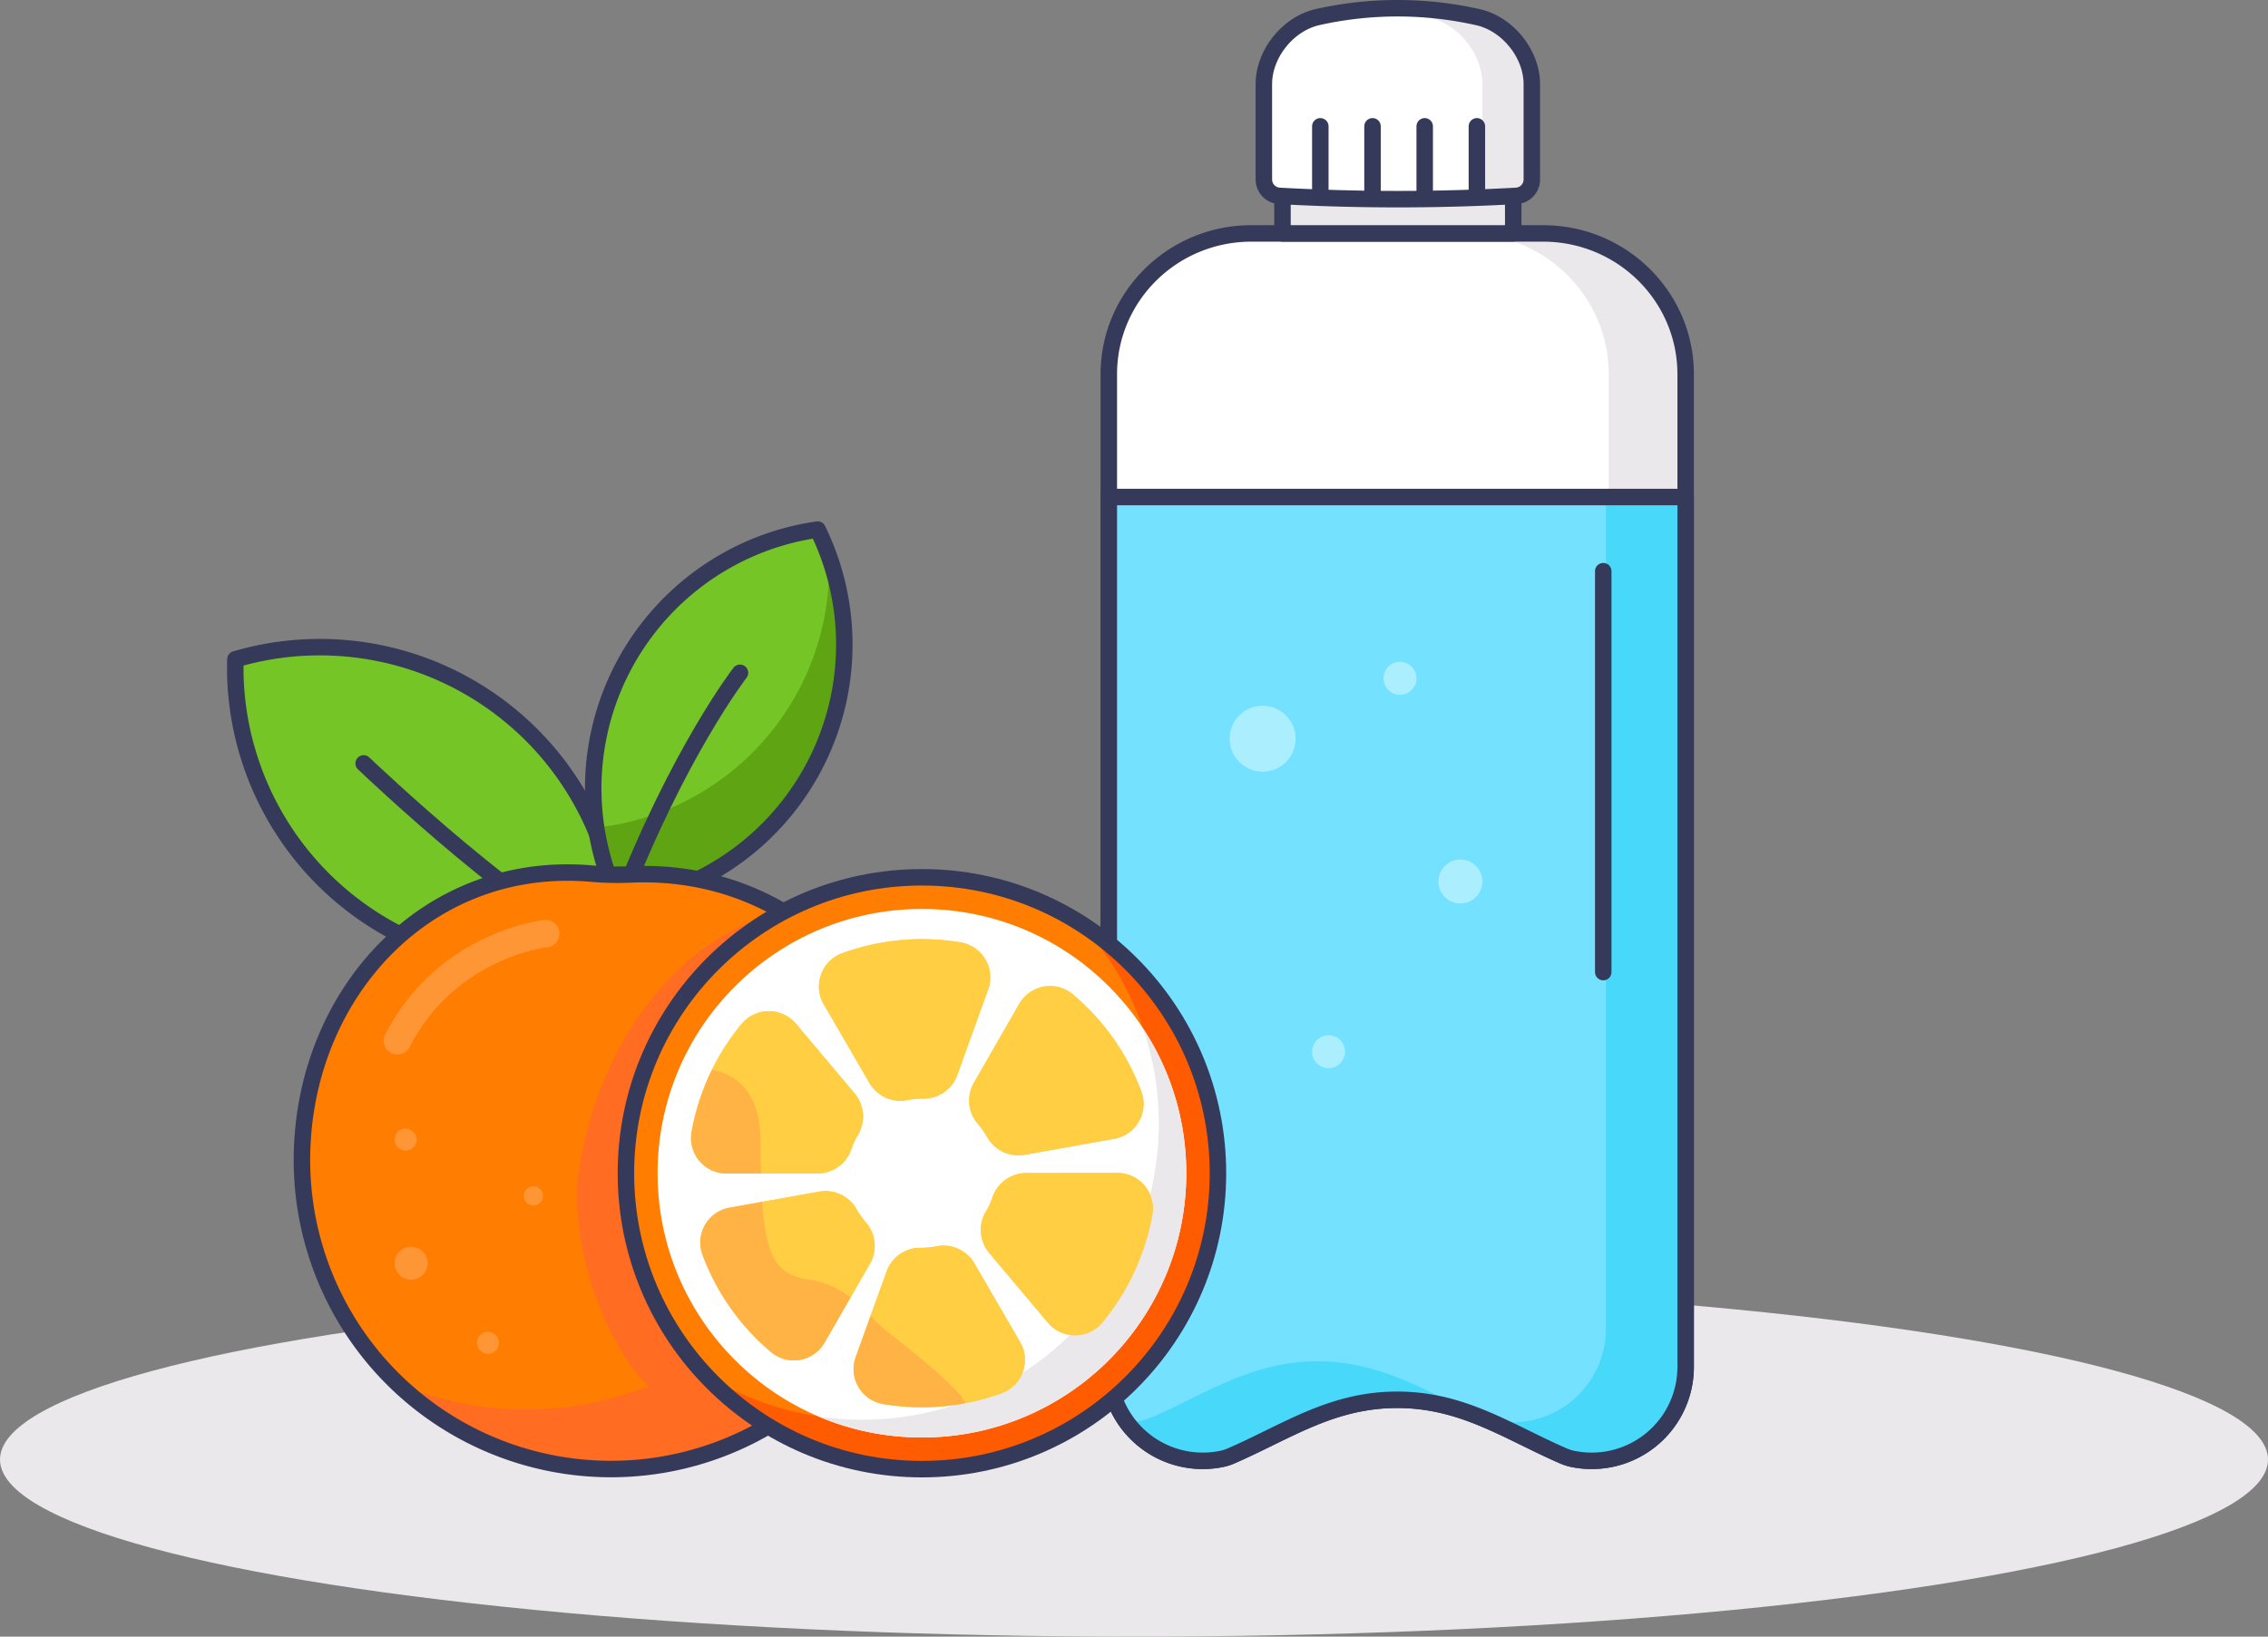 <svg id="Layer_1" data-name="Layer 1" xmlns="http://www.w3.org/2000/svg" viewBox="0 0 825.658 596"><rect x="0" y="0" width="825.658" height="596" fill="#808080" stroke="none"/><defs><style>.cls-1{fill:#eae8ea;}.cls-2{fill:#fff;}.cls-3{fill:#d9cedb;}.cls-4{fill:none;stroke:#363a5a;stroke-linecap:round;stroke-linejoin:round;stroke-width:6px;}.cls-5{fill:#73e1ff;}.cls-6{fill:#48d8f9;}.cls-7{fill:#abefff;}.cls-8{fill:#76c526;}.cls-9{fill:#5fa412;}.cls-10{fill:#ff7d00;}.cls-11{fill:#ff6c22;}.cls-12{fill:#ff9636;}.cls-13{fill:#ff5b00;}.cls-14{fill:#ffce43;}.cls-15{fill:#ffb345;}</style></defs><ellipse class="cls-1" cx="412.829" cy="531.5" rx="412.829" ry="64.5"/><path class="cls-2" d="M630.084,297H523.916C495.244,297,472,319.953,472,348.268V709.855A34.196,34.196,0,0,0,512.473,743.392a18.098,18.098,0,0,0,3.695-1.062c20.426-8.826,36.779-20.588,60.832-20.588,24.054,0,40.407,11.762,60.833,20.588a18.096,18.096,0,0,0,3.695,1.062A34.196,34.196,0,0,0,682,709.855V348.268C682,319.953,658.756,297,630.084,297Z" transform="translate(-68.342 -212)"/><path class="cls-1" d="M630.083,297h-28C630.756,297,654,319.953,654,348.268V709.855A34.262,34.262,0,0,1,634.313,740.764q1.742.794,3.519,1.566a18.101,18.101,0,0,0,3.695,1.062A34.196,34.196,0,0,0,682,709.855V348.268C682,319.953,658.756,297,630.083,297Z" transform="translate(-68.342 -212)"/><path class="cls-3" d="M549,721.741c-22.656,0-38.482,10.435-57.313,19.023a33.539,33.539,0,0,0,20.786,2.628,18.093,18.093,0,0,0,3.695-1.062c16.213-7.006,29.864-15.855,46.832-19.21A71.705,71.705,0,0,0,549,721.741Z" transform="translate(-68.342 -212)"/><path class="cls-4" d="M630.084,297H523.916C495.244,297,472,319.953,472,348.268V709.855A34.196,34.196,0,0,0,512.473,743.392a18.098,18.098,0,0,0,3.695-1.062c20.426-8.826,36.779-20.588,60.832-20.588,24.054,0,40.407,11.762,60.833,20.588a18.096,18.096,0,0,0,3.695,1.062A34.196,34.196,0,0,0,682,709.855V348.268C682,319.953,658.756,297,630.084,297Z" transform="translate(-68.342 -212)"/><rect class="cls-1" x="466.882" y="71" width="84" height="14"/><rect class="cls-4" x="466.882" y="71" width="84" height="14"/><path class="cls-2" d="M620.349,283.333a781.315,781.315,0,0,1-86.248,0,5.998,5.998,0,0,1-5.652-5.995q-.001-17.366-.001-34.731c0-11.041,8.827-22.01,19.607-24.396a133.118,133.118,0,0,1,58.298.038c10.8,2.384,19.647,13.344,19.647,24.404q-0,17.342.001,34.684A5.997,5.997,0,0,1,620.349,283.333Z" transform="translate(-68.342 -212)"/><path class="cls-1" d="M626,242.654c0-11.06-8.847-22.02-19.647-24.404a133.97,133.97,0,0,0-38.29-2.928,137.586,137.586,0,0,1,20.29,2.928C599.153,220.634,608,231.594,608,242.654q-.001,17.342 0,34.684a5.998,5.998,0,0,1-5.651,5.995q-17.051.943-34.124,1.129,26.069.3,52.124-1.129A5.997,5.997,0,0,0,626,277.338Q625.999,259.996,626,242.654Z" transform="translate(-68.342 -212)"/><path class="cls-4" d="M620.349,283.333a781.315,781.315,0,0,1-86.248,0,5.998,5.998,0,0,1-5.652-5.995q-.001-17.366-.001-34.731c0-11.041,8.827-22.01,19.607-24.396a133.118,133.118,0,0,1,58.298.038c10.8,2.384,19.647,13.344,19.647,24.404q-0,17.342.001,34.684A5.997,5.997,0,0,1,620.349,283.333Z" transform="translate(-68.342 -212)"/><path class="cls-5" d="M472,393V709.855A34.196,34.196,0,0,0,512.473,743.392a18.093,18.093,0,0,0,3.695-1.062c20.426-8.826,36.779-20.588,60.832-20.588,24.054,0,40.407,11.762,60.833,20.588a18.101,18.101,0,0,0,3.695,1.062A34.196,34.196,0,0,0,682,709.855V393Z" transform="translate(-68.342 -212)"/><path class="cls-6" d="M653,393V695.855a34.196,34.196,0,0,1-40.473,33.537,18.101,18.101,0,0,1-3.695-1.062c-20.425-8.826-36.779-20.588-60.833-20.588-24.053,0-40.406,11.762-60.832,20.588a18.093,18.093,0,0,1-3.695,1.062,34.112,34.112,0,0,1-4.869.566,33.997,33.997,0,0,0,33.869,13.434,18.093,18.093,0,0,0,3.695-1.062c20.426-8.826,36.779-20.588,60.832-20.588,24.054,0,40.407,11.762,60.833,20.588a18.101,18.101,0,0,0,3.695,1.062A34.196,34.196,0,0,0,682,709.855V393Z" transform="translate(-68.342 -212)"/><path class="cls-4" d="M472,393V709.855A34.196,34.196,0,0,0,512.473,743.392a18.093,18.093,0,0,0,3.695-1.062c20.426-8.826,36.779-20.588,60.832-20.588,24.054,0,40.407,11.762,60.833,20.588a18.101,18.101,0,0,0,3.695,1.062A34.196,34.196,0,0,0,682,709.855V393Z" transform="translate(-68.342 -212)"/><line class="cls-4" x1="480.658" y1="46" x2="480.658" y2="71"/><line class="cls-4" x1="499.658" y1="46" x2="499.658" y2="71"/><line class="cls-4" x1="518.658" y1="46" x2="518.658" y2="71"/><line class="cls-4" x1="537.658" y1="46" x2="537.658" y2="71"/><circle class="cls-7" cx="459.658" cy="269" r="12"/><circle class="cls-7" cx="531.658" cy="321" r="8"/><circle class="cls-7" cx="483.658" cy="383" r="6"/><circle class="cls-7" cx="509.658" cy="247" r="6"/><line class="cls-4" x1="583.658" y1="208" x2="583.658" y2="354"/><path class="cls-8" d="M178.995,447.816a109.22,109.22,0,0,0-24.949,4.269c-.073,2.865-.07,5.747.084,8.658A108.979,108.979,0,0,0,293.687,559.577c.073-2.865.07-5.747-.084-8.658A109.008,109.008,0,0,0,178.995,447.816Z" transform="translate(-68.342 -212)"/><path class="cls-4" d="M178.995,447.816a109.22,109.22,0,0,0-24.949,4.269c-.073,2.865-.07,5.747.084,8.658A108.979,108.979,0,0,0,293.687,559.577c.073-2.865.07-5.747-.084-8.658A109.008,109.008,0,0,0,178.995,447.816Z" transform="translate(-68.342 -212)"/><path class="cls-8" d="M373.368,425.722a95.455,95.455,0,0,0-7.356-20.862c-2.479.359-4.961.787-7.446,1.349A95.244,95.244,0,0,0,294.004,541c2.479-.359,4.961-.787,7.446-1.349A95.269,95.269,0,0,0,373.368,425.722Z" transform="translate(-68.342 -212)"/><path class="cls-9" d="M373.368,425.721a94.721,94.721,0,0,0-3.283-11.219,95.298,95.298,0,0,1-74.185,97.148c-2.485.562-4.967.99-7.446,1.349a96.405,96.405,0,0,1-4.073-9.642A95.582,95.582,0,0,0,294.004,541c2.479-.359,4.961-.787,7.446-1.349A95.269,95.269,0,0,0,373.368,425.721Z" transform="translate(-68.342 -212)"/><path class="cls-4" d="M373.368,425.722a95.455,95.455,0,0,0-7.356-20.862c-2.479.359-4.961.787-7.446,1.349A95.244,95.244,0,0,0,294.004,541c2.479-.359,4.961-.787,7.446-1.349A95.269,95.269,0,0,0,373.368,425.722Z" transform="translate(-68.342 -212)"/><path class="cls-4" d="M337.733,457s-22.458,29-43.729,84" transform="translate(-68.342 -212)"/><path class="cls-4" d="M200.733,490s63.907,61.154,92.954,69.577" transform="translate(-68.342 -212)"/><path class="cls-10" d="M403.262,634.5a112.501,112.501,0,1,1-224.953-3.362c1.645-58.248,45.923-106.095,105.174-101.019a109.437,109.437,0,0,0,14.388.321C357.422,527.691,403.262,574.726,403.262,634.5Z" transform="translate(-68.342 -212)"/><path class="cls-11" d="M375.134,561.34a120.451,120.451,0,0,1,7.276,41.572A122.598,122.598,0,0,1,212.984,715.951,112.627,112.627,0,0,0,403.262,634.5C403.262,605.813,392.699,580.064,375.134,561.34Z" transform="translate(-68.342 -212)"/><path class="cls-11" d="M352,544c-40,11-66.499,51.118-73,95-4,27,13,92,61.561,96.402A112.5,112.5,0,0,0,403.262,634.5C403.262,592.526,386.082,560.584,352,544Z" transform="translate(-68.342 -212)"/><path class="cls-4" d="M403.262,634.5a112.501,112.501,0,1,1-224.953-3.362c1.645-58.248,45.923-106.095,105.174-101.019a109.437,109.437,0,0,0,14.388.321C357.422,527.691,403.262,574.726,403.262,634.5Z" transform="translate(-68.342 -212)"/><path class="cls-12" d="M212.996,596.001a5.002,5.002,0,0,1-4.442-7.288c19.009-36.961,56.315-41.507,57.895-41.683a5,5,0,0,1,1.116,9.938h0c-1.365.159-33.625,4.249-50.118,36.319A5,5,0,0,1,212.996,596.001Z" transform="translate(-68.342 -212)"/><circle class="cls-12" cx="147.658" cy="415" r="4"/><circle class="cls-12" cx="177.658" cy="489" r="4"/><circle class="cls-12" cx="149.658" cy="460" r="6"/><circle class="cls-12" cx="194.158" cy="435.5" r="3.5"/><circle class="cls-10" cx="335.627" cy="427.236" r="107.764"/><path class="cls-13" d="M461.697,548.227A107.768,107.768,0,0,1,324.713,712.245,107.765,107.765,0,1,0,461.697,548.227Z" transform="translate(-68.342 -212)"/><circle class="cls-2" cx="335.627" cy="427.236" r="96.236"/><path class="cls-1" d="M500.145,635.999q-.014-.416-.032-.832c-.041-.978-.093-1.953-.163-2.923-.007-.1-.012-.202-.019-.302-.08-1.066-.182-2.125-.296-3.181-.027-.248-.056-.495-.085-.742q-.164-1.412-.367-2.812c-.019-.128-.035-.257-.054-.385q-.239-1.59-.531-3.162c-.036-.195-.075-.388-.112-.582q-.27-1.415-.581-2.816c-.028-.125-.054-.251-.082-.375q-.36-1.592-.774-3.164c-.031-.116-.063-.231-.094-.347q-.391-1.465-.826-2.912c-.031-.103-.061-.207-.092-.31q-.488-1.599-1.027-3.175l-.014-.039q-.535-1.553-1.121-3.08c-.028-.073-.055-.146-.083-.219q-1.208-3.133-2.625-6.158c-.019-.042-.039-.083-.058-.125q-1.436-3.056-3.078-5.992l-.028-.051q-1.656-2.96-3.511-5.788l-.001-.001A107.841,107.841,0,0,1,366.23,727.786l.002.001a95.555,95.555,0,0,0,13.478,4.598l.024.007q1.13.293,2.271.559l.066.016q1.102.257,2.213.486c.05.01.099.022.148.032.712.147,1.428.284,2.145.415.08.014.158.031.237.045.701.126,1.406.242,2.112.353.096.015.191.033.287.047.662.102,1.327.193,1.993.281.144.019.287.042.43.06.641.082,1.285.153,1.93.223.169.018.336.04.505.058.613.063,1.229.114,1.845.165.203.017.405.039.609.054.582.045,1.167.078,1.752.112.239.014.477.033.716.045.604.031,1.209.05,1.815.07.222.007.443.02.665.025q1.244.032,2.496.032a96.14,96.14,0,0,0,87.735-56.631q.963-2.132,1.826-4.317,1.293-3.278,2.349-6.67a95.541,95.541,0,0,0,2.824-11.582q.423-2.37.729-4.778a97.157,97.157,0,0,0,.773-12.257C500.205,638.152,500.181,637.074,500.145,635.999Z" transform="translate(-68.342 -212)"/><circle class="cls-4" cx="335.627" cy="427.236" r="107.764"/><path class="cls-14" d="M427.659,625.96a27.01,27.01,0,0,0-3.193-4.518,13.025,13.025,0,0,1-1.621-15.079l16.564-28.815a12.904,12.904,0,0,1,19.488-3.449,84.879,84.879,0,0,1,24.956,35.418,12.902,12.902,0,0,1-9.835,17.183l-32.742,5.843A13.03,13.03,0,0,1,427.659,625.96Z" transform="translate(-68.342 -212)"/><path class="cls-14" d="M380.279,652.512a27.01,27.01,0,0,0,3.193,4.518,13.025,13.025,0,0,1,1.621,15.079l-16.564,28.815a12.904,12.904,0,0,1-19.488,3.449,84.879,84.879,0,0,1-24.956-35.418,12.902,12.902,0,0,1,9.835-17.183l32.742-5.843A13.03,13.03,0,0,1,380.279,652.512Z" transform="translate(-68.342 -212)"/><path class="cls-14" d="M404.297,612.082a27.011,27.011,0,0,0-5.509.51,13.025,13.025,0,0,1-13.874-6.126L368.221,577.725a12.904,12.904,0,0,1,6.744-18.607,84.879,84.879,0,0,1,43.148-3.935A12.902,12.902,0,0,1,428.088,572.285l-11.288,31.285A13.03,13.03,0,0,1,404.297,612.082Z" transform="translate(-68.342 -212)"/><path class="cls-14" d="M403.641,666.39a27.011,27.011,0,0,0,5.509-.51,13.025,13.025,0,0,1,13.874,6.126l16.693,28.741a12.904,12.904,0,0,1-6.744,18.607,84.879,84.879,0,0,1-43.148,3.935,12.902,12.902,0,0,1-9.976-17.101l11.288-31.285A13.03,13.03,0,0,1,403.641,666.39Z" transform="translate(-68.342 -212)"/><path class="cls-14" d="M380.635,625.344a27.01,27.01,0,0,0-2.319,5.023,13.025,13.025,0,0,1-12.254,8.936l-33.237.043a12.904,12.904,0,0,1-12.722-15.16,84.879,84.879,0,0,1,18.218-39.311,12.902,12.902,0,0,1,19.798-.062l21.416,25.446A13.03,13.03,0,0,1,380.635,625.344Z" transform="translate(-68.342 -212)"/><path class="cls-14" d="M427.303,653.128a27.011,27.011,0,0,0,2.319-5.023,13.025,13.025,0,0,1,12.254-8.936l33.237-.043a12.904,12.904,0,0,1,12.722,15.16,84.879,84.879,0,0,1-18.218,39.311,12.902,12.902,0,0,1-19.798.062l-21.416-25.446A13.03,13.03,0,0,1,427.303,653.128Z" transform="translate(-68.342 -212)"/><path class="cls-14" d="M424.466,621.441a27.032,27.032,0,0,1,3.193,4.518,13.03,13.03,0,0,0,13.618,6.582l32.742-5.843a12.902,12.902,0,0,0,9.835-17.183,84.877,84.877,0,0,0-24.956-35.418,12.904,12.904,0,0,0-19.488,3.449l-16.564,28.815A13.025,13.025,0,0,0,424.466,621.441Z" transform="translate(-68.342 -212)"/><path class="cls-14" d="M363.205,678a31.486,31.486,0,0,1,14.749,6.53l7.14-12.42a13.025,13.025,0,0,0-1.621-15.079,27.01,27.01,0,0,1-3.193-4.518,13.03,13.03,0,0,0-13.618-6.582l-20.864,3.723C347.339,671.714,352.157,676.422,363.205,678Z" transform="translate(-68.342 -212)"/><path class="cls-14" d="M384.914,606.466a13.025,13.025,0,0,0,13.874,6.126,27.011,27.011,0,0,1,5.509-.51,13.029,13.029,0,0,0,12.502-8.511L428.088,572.285a12.902,12.902,0,0,0-9.976-17.101,84.879,84.879,0,0,0-43.148,3.935,12.904,12.904,0,0,0-6.744,18.607Z" transform="translate(-68.342 -212)"/><path class="cls-14" d="M423.024,672.006a13.025,13.025,0,0,0-13.874-6.126,27.01,27.01,0,0,1-5.509.51,13.029,13.029,0,0,0-12.502,8.511l-5.875,16.283A65.362,65.362,0,0,0,390.205,696c5,4,24,6,24,9,0,2.121,3.499,12.238,5.549,17.985a85.147,85.147,0,0,0,13.22-3.632,12.904,12.904,0,0,0,6.744-18.607Z" transform="translate(-68.342 -212)"/><path class="cls-14" d="M345.205,628c0,4.114.042,7.871.129,11.33l20.728-.027a13.026,13.026,0,0,0,12.254-8.936,26.991,26.991,0,0,1,2.319-5.023,13.03,13.03,0,0,0-1.1-15.085l-21.416-25.447a12.902,12.902,0,0,0-19.798.062,84.8,84.8,0,0,0-10.807,16.708C336.855,603.325,345.205,609.933,345.205,628Z" transform="translate(-68.342 -212)"/><path class="cls-14" d="M475.114,639.125l-33.237.043a13.025,13.025,0,0,0-12.253,8.936,27.023,27.023,0,0,1-2.32,5.023,13.03,13.03,0,0,0,1.1,15.085l21.416,25.446a12.902,12.902,0,0,0,19.798-.062A84.88,84.88,0,0,0,487.836,654.286,12.904,12.904,0,0,0,475.114,639.125Z" transform="translate(-68.342 -212)"/><path class="cls-15" d="M324.085,668.956a84.877,84.877,0,0,0,24.956,35.418,12.904,12.904,0,0,0,19.488-3.449l9.424-16.395A31.486,31.486,0,0,0,363.205,678c-11.048-1.578-15.866-6.286-17.408-28.346l-11.877,2.12A12.902,12.902,0,0,0,324.085,668.956Z" transform="translate(-68.342 -212)"/><path class="cls-15" d="M390.205,696a65.362,65.362,0,0,1-4.941-4.816l-5.413,15.002a12.902,12.902,0,0,0,9.976,17.101,84.804,84.804,0,0,0,29.928-.303C417.704,717.238,395.205,700,390.205,696Z" transform="translate(-68.342 -212)"/><path class="cls-15" d="M332.825,639.346l12.509-.016c-.086-3.459-.129-7.216-.129-11.33,0-18.067-8.351-24.675-17.691-26.417a85.02,85.02,0,0,0-7.411,22.603A12.904,12.904,0,0,0,332.825,639.346Z" transform="translate(-68.342 -212)"/></svg>